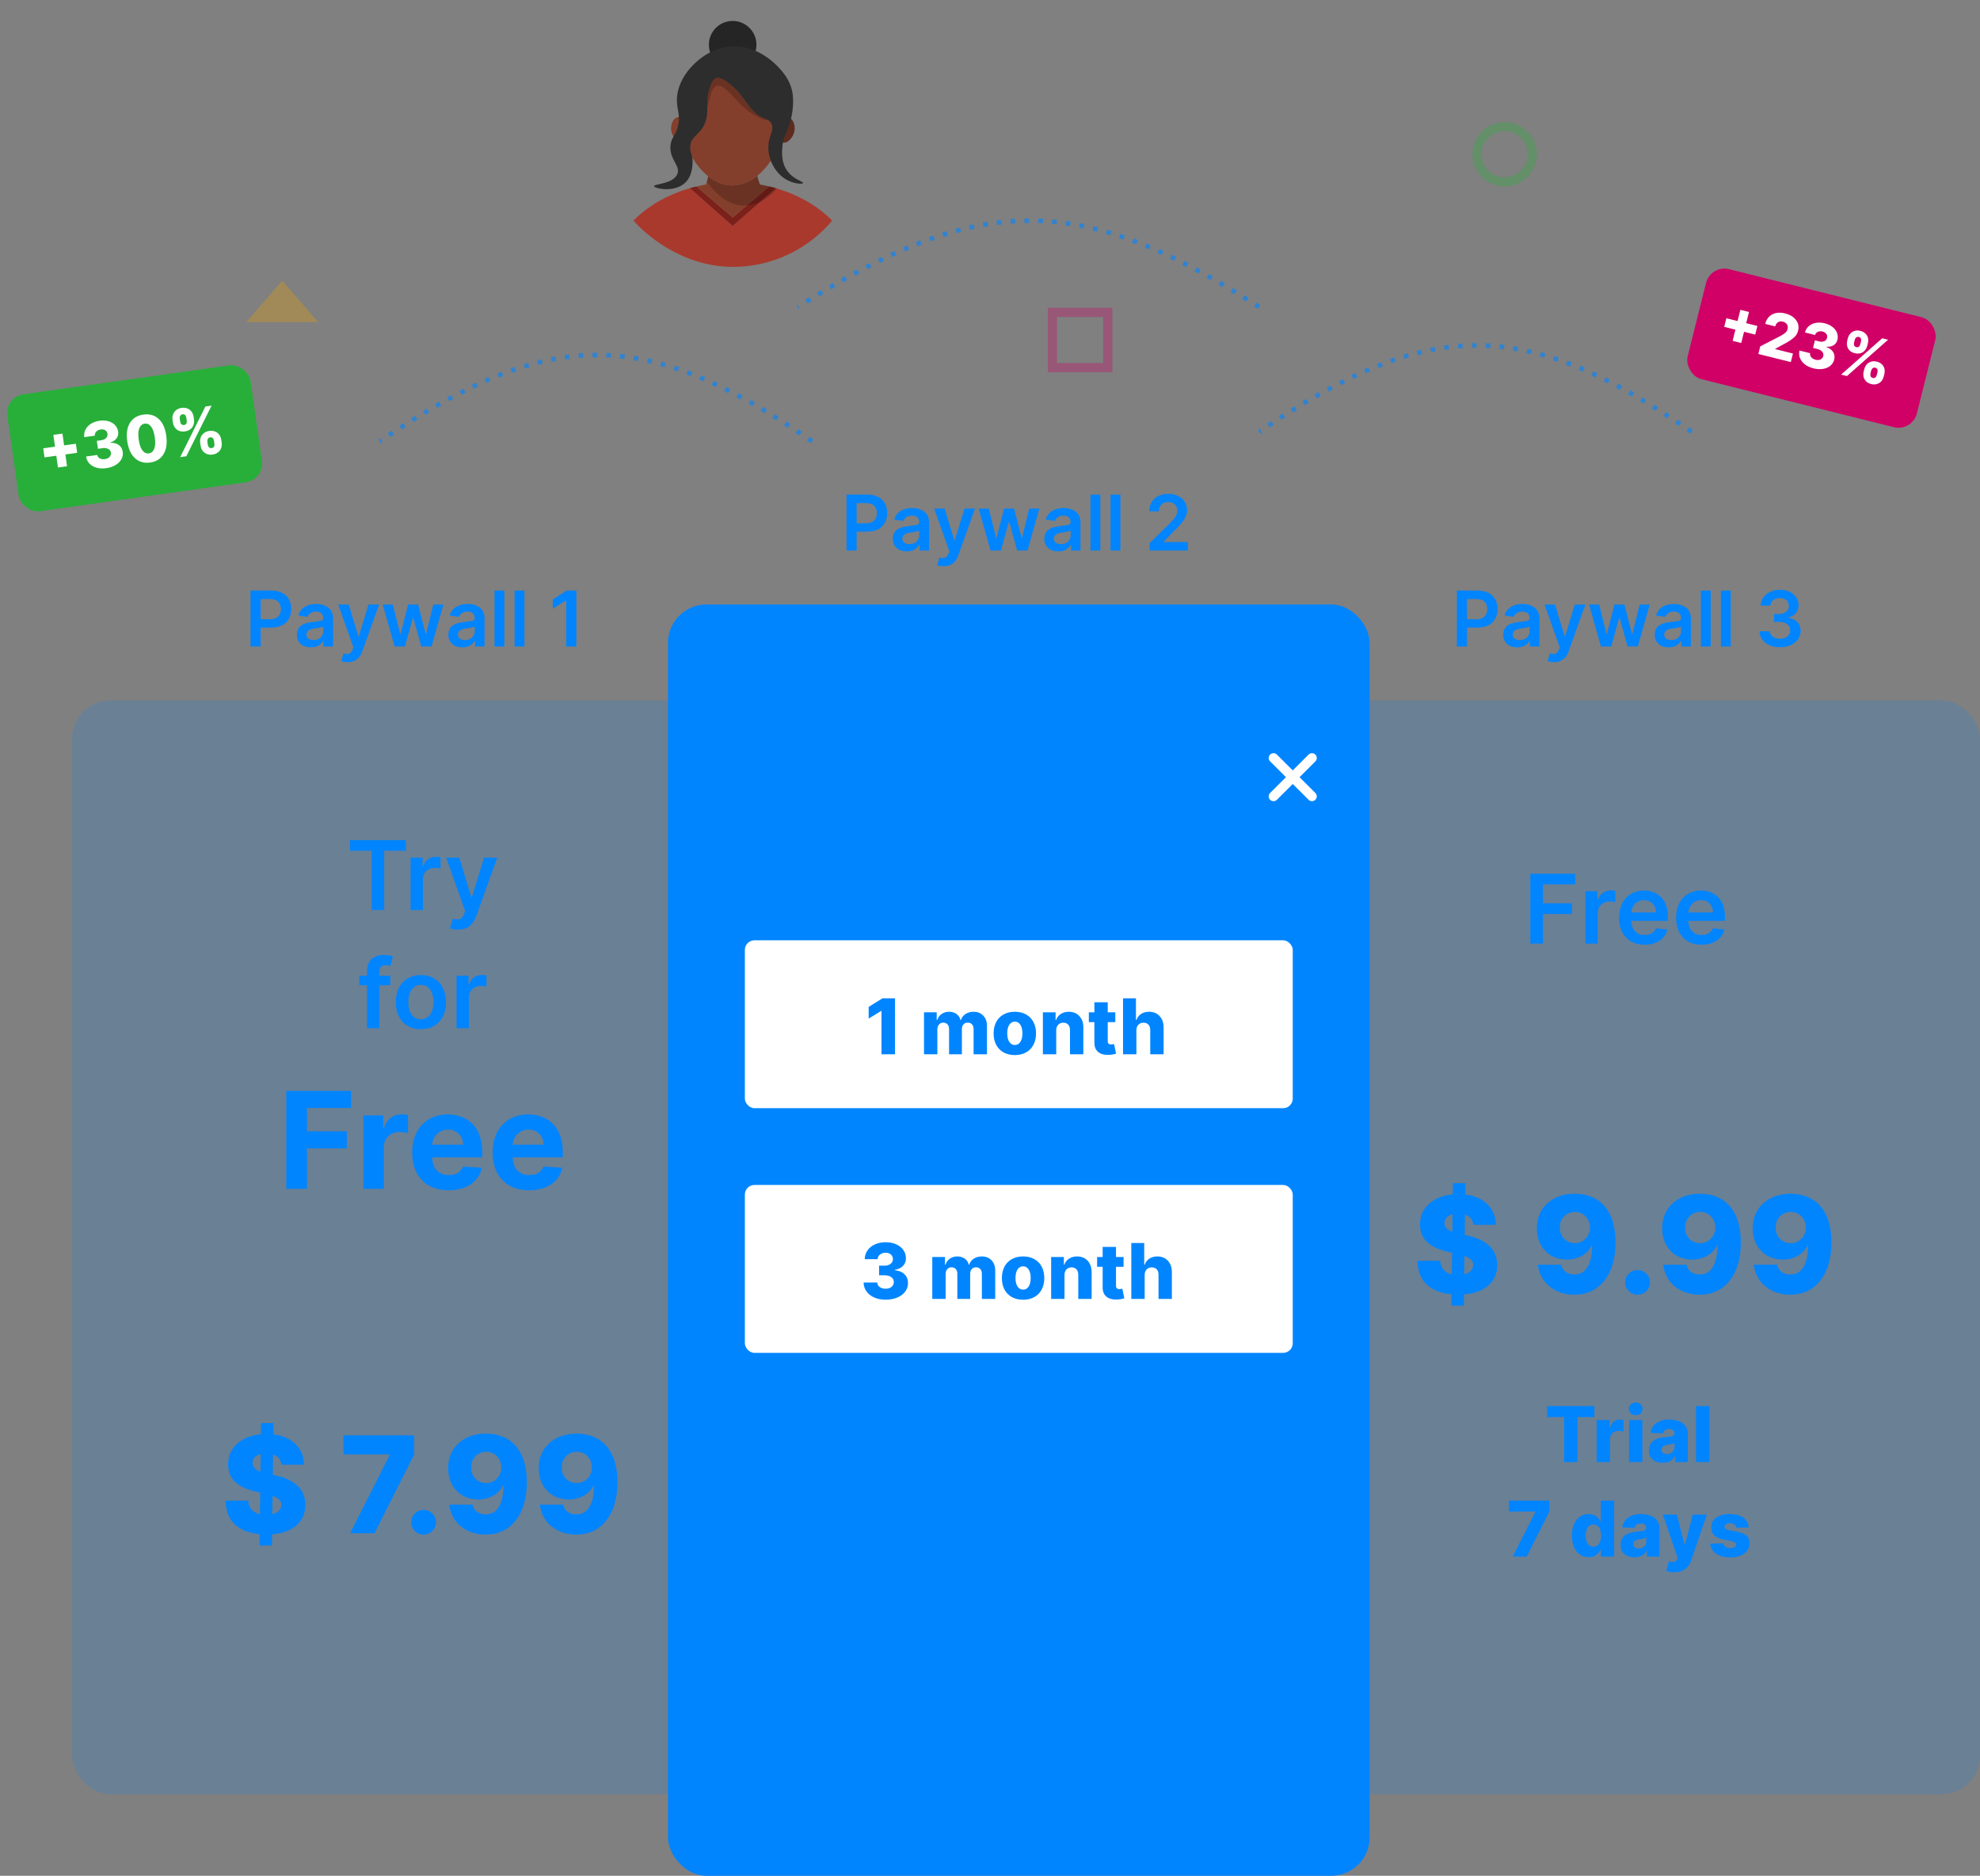 <svg width="419" height="397" viewBox="0 0 419 397" fill="none" xmlns="http://www.w3.org/2000/svg">
<rect x="0" y="0" width="419" height="397" fill="#808080" stroke="none"/>
<rect x="270.513" y="148.24" width="148.487" height="231.499" rx="8.14" fill="#0085FF" fill-opacity="0.17"/>
<path d="M323.842 199.716V184.915H333.324V187.163H326.523V191.181H332.673V193.429H326.523V199.716H323.842ZM335.492 199.716V188.616H338.028V190.466H338.144C338.341 189.83 338.686 189.336 339.177 188.984C339.669 188.632 340.237 188.457 340.883 188.457C341.244 188.457 341.557 188.481 341.822 188.529V190.935C341.509 190.834 341.104 190.784 340.608 190.784C339.886 190.784 339.288 191.01 338.816 191.463C338.344 191.911 338.108 192.487 338.108 193.19V199.716H335.492ZM348.018 199.933C346.351 199.933 345.035 199.42 344.072 198.394C343.108 197.367 342.626 195.98 342.626 194.231C342.626 193.099 342.841 192.097 343.27 191.225C343.703 190.352 344.317 189.676 345.112 189.194C345.912 188.712 346.835 188.471 347.88 188.471C348.579 188.471 349.227 188.584 349.824 188.811C350.427 189.032 350.964 189.365 351.436 189.808C351.908 190.251 352.279 190.839 352.549 191.571C352.819 192.299 352.954 193.135 352.954 194.079V194.881H345.221C345.23 195.821 345.491 196.558 346.001 197.093C346.517 197.628 347.201 197.895 348.054 197.895C348.627 197.895 349.118 197.772 349.528 197.526C349.937 197.281 350.229 196.926 350.402 196.464L352.845 196.739C352.609 197.717 352.065 198.495 351.212 199.073C350.359 199.646 349.294 199.933 348.018 199.933ZM345.228 193.118H350.446C350.436 192.357 350.198 191.733 349.73 191.246C349.268 190.755 348.663 190.509 347.916 190.509C347.155 190.509 346.526 190.762 346.03 191.268C345.539 191.769 345.271 192.386 345.228 193.118ZM360.081 199.933C358.414 199.933 357.099 199.42 356.135 198.394C355.172 197.367 354.69 195.98 354.69 194.231C354.69 193.099 354.904 192.097 355.333 191.225C355.767 190.352 356.381 189.676 357.176 189.194C357.976 188.712 358.898 188.471 359.944 188.471C360.642 188.471 361.29 188.584 361.888 188.811C362.49 189.032 363.027 189.365 363.499 189.808C363.971 190.251 364.342 190.839 364.612 191.571C364.882 192.299 365.017 193.135 365.017 194.079V194.881H357.284C357.294 195.821 357.554 196.558 358.065 197.093C358.58 197.628 359.264 197.895 360.117 197.895C360.69 197.895 361.182 197.772 361.591 197.526C362.001 197.281 362.292 196.926 362.466 196.464L364.909 196.739C364.672 197.717 364.128 198.495 363.275 199.073C362.422 199.646 361.358 199.933 360.081 199.933ZM357.291 193.118H362.509C362.5 192.357 362.261 191.733 361.794 191.246C361.331 190.755 360.727 190.509 359.98 190.509C359.219 190.509 358.59 190.762 358.094 191.268C357.602 191.769 357.335 192.386 357.291 193.118Z" fill="#0085FF"/>
<path d="M327.395 299.918V297.594H337.403V299.918H333.812V309.435H330.991V299.918H327.395ZM337.878 309.435V300.554H340.624V302.173H340.717C340.875 301.599 341.135 301.165 341.497 300.872C341.86 300.579 342.289 300.433 342.787 300.433C343.057 300.433 343.321 300.468 343.579 300.537V302.994C343.286 302.894 342.916 302.844 342.469 302.844C341.956 302.844 341.534 303.008 341.203 303.335C340.871 303.663 340.705 304.089 340.705 304.613V309.435H337.878ZM344.731 309.435V300.554H347.558V309.435H344.731ZM347.171 299.126C346.889 299.388 346.548 299.519 346.147 299.519C345.746 299.519 345.403 299.388 345.118 299.126C344.837 298.86 344.696 298.54 344.696 298.167C344.696 297.793 344.837 297.475 345.118 297.213C345.403 296.951 345.746 296.82 346.147 296.82C346.548 296.82 346.889 296.951 347.171 297.213C347.456 297.475 347.598 297.793 347.598 298.167C347.598 298.54 347.456 298.86 347.171 299.126ZM351.861 309.585C350.978 309.585 350.271 309.363 349.739 308.92C349.207 308.473 348.941 307.824 348.941 306.972C348.941 305.303 350.042 304.376 352.242 304.191C353.056 304.118 353.609 304.033 353.902 303.937C354.198 303.836 354.347 303.657 354.347 303.399V303.37C354.347 303.077 354.245 302.85 354.04 302.688C353.84 302.522 353.564 302.439 353.214 302.439C352.844 302.439 352.543 302.52 352.312 302.682C352.084 302.84 351.94 303.064 351.878 303.353L349.271 303.26C349.328 302.852 349.456 302.478 349.652 302.138C349.853 301.795 350.115 301.497 350.438 301.242C350.766 300.988 351.169 300.791 351.647 300.653C352.125 300.51 352.655 300.439 353.237 300.439C353.996 300.439 354.669 300.554 355.254 300.786C355.844 301.013 356.311 301.352 356.654 301.803C356.997 302.254 357.168 302.786 357.168 303.399V309.435H354.509V308.197H354.439C353.946 309.123 353.086 309.585 351.861 309.585ZM352.734 307.735C353.192 307.735 353.578 307.6 353.89 307.33C354.206 307.057 354.364 306.706 354.364 306.278V305.434C354.114 305.565 353.616 305.684 352.873 305.792C352.036 305.92 351.618 306.266 351.618 306.833C351.618 307.122 351.72 307.346 351.924 307.504C352.129 307.658 352.398 307.735 352.734 307.735ZM361.724 297.594V309.435H358.897V297.594H361.724ZM320.13 329.435L324.905 319.976V319.901H319.32V317.594H327.865V319.918L323.073 329.435H320.13ZM336.201 329.562C335.704 329.562 335.241 329.466 334.813 329.273C334.389 329.076 334.015 328.793 333.692 328.423C333.368 328.049 333.114 327.569 332.929 326.983C332.744 326.398 332.651 325.736 332.651 325C332.651 324.391 332.715 323.834 332.842 323.329C332.969 322.821 333.142 322.391 333.362 322.04C333.582 321.686 333.842 321.387 334.143 321.144C334.443 320.901 334.765 320.724 335.108 320.612C335.451 320.497 335.812 320.439 336.189 320.439C336.525 320.439 336.835 320.485 337.12 320.577C337.405 320.67 337.648 320.797 337.849 320.959C338.049 321.117 338.219 321.289 338.357 321.474C338.496 321.659 338.61 321.859 338.698 322.075H338.756V317.594H341.583V329.435H338.785V327.995H338.698C338.498 328.45 338.188 328.826 337.768 329.123C337.351 329.415 336.829 329.562 336.201 329.562ZM337.184 327.359C337.692 327.359 338.091 327.147 338.38 326.723C338.673 326.295 338.82 325.719 338.82 324.995C338.82 324.266 338.675 323.694 338.386 323.277C338.101 322.857 337.7 322.647 337.184 322.647C336.663 322.647 336.261 322.857 335.975 323.277C335.694 323.698 335.553 324.27 335.553 324.995C335.553 325.723 335.696 326.299 335.981 326.723C336.266 327.147 336.667 327.359 337.184 327.359ZM345.875 329.585C344.992 329.585 344.285 329.363 343.753 328.92C343.221 328.473 342.955 327.824 342.955 326.972C342.955 325.303 344.055 324.376 346.256 324.191C347.07 324.118 347.623 324.033 347.916 323.937C348.212 323.836 348.361 323.657 348.361 323.399V323.37C348.361 323.077 348.259 322.85 348.054 322.688C347.854 322.522 347.578 322.439 347.228 322.439C346.858 322.439 346.557 322.52 346.326 322.682C346.098 322.84 345.954 323.064 345.892 323.353L343.285 323.26C343.342 322.852 343.47 322.478 343.666 322.138C343.867 321.795 344.129 321.497 344.452 321.242C344.78 320.988 345.183 320.791 345.661 320.653C346.139 320.51 346.669 320.439 347.251 320.439C348.01 320.439 348.683 320.554 349.268 320.786C349.858 321.013 350.325 321.352 350.668 321.803C351.011 322.254 351.182 322.786 351.182 323.399V329.435H348.523V328.197H348.453C347.96 329.123 347.1 329.585 345.875 329.585ZM346.748 327.735C347.206 327.735 347.592 327.6 347.904 327.33C348.22 327.057 348.378 326.706 348.378 326.278V325.434C348.128 325.565 347.63 325.684 346.886 325.792C346.05 325.92 345.632 326.266 345.632 326.833C345.632 327.122 345.734 327.346 345.938 327.504C346.143 327.658 346.412 327.735 346.748 327.735ZM354.321 332.753C353.647 332.753 353.069 332.659 352.587 332.47L353.211 330.418C353.62 330.568 353.971 330.616 354.264 330.562C354.56 330.508 354.782 330.329 354.929 330.024L355.038 329.758L351.882 320.554H354.842L356.478 326.891H356.57L358.23 320.554L361.207 320.56L357.86 330.285C357.297 331.93 356.118 332.753 354.321 332.753ZM370.044 323.266L367.448 323.335C367.406 323.05 367.263 322.819 367.021 322.641C366.778 322.464 366.471 322.376 366.101 322.376C365.766 322.376 365.485 322.443 365.257 322.578C365.034 322.709 364.924 322.884 364.928 323.104C364.924 323.285 364.997 323.439 365.147 323.567C365.301 323.69 365.558 323.788 365.916 323.861L367.628 324.185C368.514 324.355 369.173 324.636 369.605 325.029C370.04 325.422 370.26 325.943 370.264 326.59C370.26 327.188 370.081 327.718 369.726 328.18C369.372 328.639 368.884 328.991 368.264 329.238C367.643 329.481 366.938 329.602 366.148 329.602C364.895 329.602 363.899 329.346 363.158 328.833C362.422 328.317 362.002 327.612 361.898 326.717L364.691 326.648C364.752 326.968 364.91 327.215 365.165 327.388C365.423 327.558 365.754 327.642 366.159 327.642C366.521 327.642 366.816 327.575 367.044 327.44C367.271 327.305 367.387 327.126 367.391 326.902C367.387 326.706 367.298 326.548 367.125 326.428C366.951 326.305 366.679 326.207 366.309 326.133L364.76 325.839C363.877 325.673 363.214 325.374 362.771 324.943C362.332 324.511 362.116 323.952 362.124 323.266C362.12 322.383 362.47 321.691 363.176 321.19C363.881 320.689 364.839 320.439 366.049 320.439C367.244 320.439 368.188 320.689 368.882 321.19C369.58 321.688 369.967 322.379 370.044 323.266Z" fill="#0085FF"/>
<path d="M307.145 276.319L307.175 273.931C304.923 273.722 303.162 273.024 301.894 271.837C300.633 270.643 299.989 268.974 299.962 266.829H304.757C304.805 267.598 305.041 268.228 305.466 268.721C305.891 269.206 306.477 269.537 307.226 269.712L307.287 265.129L306.275 264.896C304.413 264.471 302.983 263.79 301.985 262.852C300.987 261.915 300.491 260.684 300.498 259.16C300.484 257.413 301.115 255.962 302.39 254.809C303.671 253.656 305.354 252.978 307.439 252.775L307.469 250.418H310.099L310.069 252.806C312.052 253.048 313.624 253.743 314.784 254.89C315.944 256.037 316.534 257.48 316.555 259.22H311.759C311.664 258.128 311.084 257.406 310.019 257.055L309.958 261.365L310.494 261.487C314.703 262.411 316.818 264.488 316.838 267.719C316.831 269.527 316.211 270.974 314.976 272.059C313.749 273.145 312.025 273.776 309.806 273.951L309.776 276.319H307.145ZM309.857 269.702C310.457 269.554 310.919 269.307 311.243 268.963C311.573 268.613 311.745 268.195 311.759 267.709C311.752 267.277 311.6 266.913 311.303 266.616C311.007 266.313 310.541 266.046 309.907 265.817L309.857 269.702ZM307.337 260.697L307.388 256.994C306.835 257.129 306.413 257.355 306.123 257.672C305.833 257.989 305.685 258.37 305.678 258.816C305.651 259.638 306.204 260.266 307.337 260.697ZM333.249 252.654C333.91 252.654 334.544 252.711 335.151 252.826C335.764 252.941 336.361 253.126 336.941 253.382C337.522 253.632 338.054 253.946 338.54 254.323C339.032 254.701 339.484 255.17 339.896 255.73C340.314 256.283 340.665 256.907 340.948 257.601C341.238 258.289 341.464 259.089 341.626 259.999C341.788 260.903 341.869 261.885 341.869 262.944C341.862 266.377 341.069 269.082 339.491 271.058C337.92 273.027 335.805 274.012 333.147 274.012C332.075 274.012 331.077 273.85 330.153 273.527C329.235 273.196 328.449 272.747 327.795 272.181C327.141 271.614 326.608 270.943 326.197 270.167C325.792 269.392 325.542 268.559 325.448 267.668H330.375C330.524 268.343 330.844 268.859 331.336 269.216C331.829 269.567 332.432 269.743 333.147 269.743C334.388 269.743 335.326 269.203 335.96 268.124C336.601 267.045 336.925 265.54 336.931 263.611H336.81C336.385 264.529 335.694 265.254 334.736 265.787C333.785 266.319 332.722 266.586 331.549 266.586C330.328 266.586 329.235 266.303 328.271 265.736C327.306 265.169 326.554 264.384 326.014 263.379C325.482 262.374 325.219 261.237 325.225 259.969C325.219 258.539 325.549 257.271 326.217 256.165C326.891 255.052 327.839 254.188 329.06 253.575C330.281 252.961 331.677 252.654 333.249 252.654ZM333.279 256.499C332.355 256.499 331.586 256.816 330.972 257.45C330.365 258.077 330.068 258.863 330.082 259.807C330.068 260.751 330.362 261.537 330.962 262.164C331.569 262.792 332.335 263.105 333.259 263.105C334.163 263.105 334.921 262.788 335.535 262.154C336.149 261.514 336.463 260.728 336.476 259.797C336.463 258.866 336.152 258.084 335.545 257.45C334.945 256.816 334.19 256.499 333.279 256.499ZM346.551 274.022C345.822 274.022 345.198 273.766 344.679 273.253C344.166 272.741 343.913 272.12 343.92 271.392C343.913 270.677 344.166 270.066 344.679 269.56C345.198 269.048 345.822 268.791 346.551 268.791C347.252 268.791 347.863 269.048 348.382 269.56C348.908 270.066 349.175 270.677 349.181 271.392C349.175 272.113 348.908 272.734 348.382 273.253C347.863 273.766 347.252 274.022 346.551 274.022ZM359.764 252.654C360.425 252.654 361.059 252.711 361.666 252.826C362.28 252.941 362.877 253.126 363.457 253.382C364.037 253.632 364.57 253.946 365.056 254.323C365.548 254.701 366 255.17 366.412 255.73C366.83 256.283 367.18 256.907 367.464 257.601C367.754 258.289 367.98 259.089 368.142 259.999C368.304 260.903 368.384 261.885 368.384 262.944C368.378 266.377 367.585 269.082 366.007 271.058C364.435 273.027 362.321 274.012 359.663 274.012C358.591 274.012 357.592 273.85 356.668 273.527C355.751 273.196 354.965 272.747 354.311 272.181C353.657 271.614 353.124 270.943 352.712 270.167C352.308 269.392 352.058 268.559 351.964 267.668H356.891C357.039 268.343 357.36 268.859 357.852 269.216C358.344 269.567 358.948 269.743 359.663 269.743C360.904 269.743 361.842 269.203 362.476 268.124C363.117 267.045 363.44 265.54 363.447 263.611H363.326C362.901 264.529 362.209 265.254 361.252 265.787C360.301 266.319 359.238 266.586 358.065 266.586C356.844 266.586 355.751 266.303 354.786 265.736C353.822 265.169 353.07 264.384 352.53 263.379C351.997 262.374 351.734 261.237 351.741 259.969C351.734 258.539 352.065 257.271 352.733 256.165C353.407 255.052 354.355 254.188 355.576 253.575C356.796 252.961 358.193 252.654 359.764 252.654ZM359.795 256.499C358.871 256.499 358.102 256.816 357.488 257.45C356.881 258.077 356.584 258.863 356.597 259.807C356.584 260.751 356.877 261.537 357.478 262.164C358.085 262.792 358.85 263.105 359.774 263.105C360.678 263.105 361.437 262.788 362.051 262.154C362.665 261.514 362.978 260.728 362.992 259.797C362.978 258.866 362.668 258.084 362.061 257.45C361.461 256.816 360.705 256.499 359.795 256.499ZM378.935 252.654C379.596 252.654 380.23 252.711 380.837 252.826C381.451 252.941 382.047 253.126 382.628 253.382C383.208 253.632 383.74 253.946 384.226 254.323C384.718 254.701 385.17 255.17 385.582 255.73C386 256.283 386.351 256.907 386.634 257.601C386.924 258.289 387.15 259.089 387.312 259.999C387.474 260.903 387.555 261.885 387.555 262.944C387.548 266.377 386.756 269.082 385.177 271.058C383.606 273.027 381.491 274.012 378.833 274.012C377.761 274.012 376.763 273.85 375.839 273.527C374.921 273.196 374.135 272.747 373.481 272.181C372.827 271.614 372.294 270.943 371.883 270.167C371.478 269.392 371.228 268.559 371.134 267.668H376.061C376.21 268.343 376.53 268.859 377.022 269.216C377.515 269.567 378.118 269.743 378.833 269.743C380.075 269.743 381.012 269.203 381.646 268.124C382.287 267.045 382.611 265.54 382.617 263.611H382.496C382.071 264.529 381.38 265.254 380.422 265.787C379.471 266.319 378.408 266.586 377.235 266.586C376.014 266.586 374.921 266.303 373.957 265.736C372.992 265.169 372.24 264.384 371.701 263.379C371.168 262.374 370.905 261.237 370.911 259.969C370.905 258.539 371.235 257.271 371.903 256.165C372.577 255.052 373.525 254.188 374.746 253.575C375.967 252.961 377.363 252.654 378.935 252.654ZM378.965 256.499C378.041 256.499 377.272 256.816 376.658 257.45C376.051 258.077 375.754 258.863 375.768 259.807C375.754 260.751 376.048 261.537 376.648 262.164C377.255 262.792 378.021 263.105 378.945 263.105C379.849 263.105 380.607 262.788 381.221 262.154C381.835 261.514 382.149 260.728 382.162 259.797C382.149 258.866 381.838 258.084 381.231 257.45C380.631 256.816 379.876 256.499 378.965 256.499Z" fill="#0085FF"/>
<rect x="15.238" y="148.24" width="148.487" height="231.499" rx="8.14" fill="#0085FF" fill-opacity="0.17"/>
<path d="M74.074 180.056V177.808H85.883V180.056H81.308V192.609H78.648V180.056H74.074ZM86.891 192.609V181.508H89.427V183.358H89.543C89.741 182.722 90.085 182.229 90.576 181.877C91.068 181.525 91.636 181.349 92.282 181.349C92.643 181.349 92.957 181.373 93.222 181.422V183.828C92.908 183.727 92.504 183.676 92.007 183.676C91.285 183.676 90.687 183.903 90.215 184.356C89.743 184.804 89.507 185.379 89.507 186.083V192.609H86.891ZM96.924 196.75C96.225 196.75 95.656 196.656 95.218 196.468L95.825 194.437C96.21 194.543 96.55 194.596 96.844 194.596C97.138 194.596 97.398 194.502 97.624 194.314C97.856 194.131 98.053 193.84 98.217 193.44L98.441 192.84L94.416 181.508H97.191L99.749 189.891H99.865L102.43 181.508L105.227 181.523L100.768 193.953C100.094 195.817 98.812 196.75 96.924 196.75ZM82.596 206.508V208.532H80.291V217.609H77.675V208.532H76.034V206.508H77.675V205.46C77.675 204.386 78 203.56 78.65 202.982C79.301 202.403 80.132 202.114 81.144 202.114C81.876 202.114 82.538 202.215 83.131 202.418L82.603 204.441C82.252 204.335 81.927 204.282 81.628 204.282C81.156 204.282 80.814 204.396 80.602 204.622C80.394 204.848 80.291 205.186 80.291 205.634V206.508H82.596ZM91.881 217.117C91.076 217.589 90.139 217.826 89.07 217.826C88 217.826 87.061 217.589 86.251 217.117C85.447 216.64 84.828 215.971 84.394 215.108C83.965 214.241 83.751 213.239 83.751 212.102C83.751 210.965 83.965 209.963 84.394 209.095C84.828 208.228 85.447 207.556 86.251 207.079C87.061 206.602 88 206.364 89.07 206.364C90.139 206.364 91.076 206.602 91.881 207.079C92.69 207.556 93.309 208.228 93.738 209.095C94.172 209.963 94.389 210.965 94.389 212.102C94.389 213.239 94.172 214.241 93.738 215.108C93.309 215.971 92.69 216.64 91.881 217.117ZM89.084 215.73C89.657 215.73 90.147 215.566 90.551 215.238C90.956 214.911 91.255 214.479 91.447 213.945C91.64 213.405 91.736 212.788 91.736 212.095C91.736 211.401 91.64 210.784 91.447 210.245C91.259 209.705 90.961 209.269 90.551 208.936C90.147 208.604 89.657 208.438 89.084 208.438C88.646 208.438 88.253 208.534 87.906 208.727C87.564 208.915 87.285 209.175 87.068 209.507C86.851 209.84 86.685 210.225 86.569 210.664C86.458 211.102 86.403 211.579 86.403 212.095C86.403 212.788 86.499 213.405 86.692 213.945C86.885 214.479 87.186 214.911 87.595 215.238C88.005 215.566 88.501 215.73 89.084 215.73ZM96.609 217.609V206.508H99.146V208.358H99.261C99.459 207.722 99.803 207.229 100.295 206.877C100.786 206.525 101.355 206.349 102 206.349C102.362 206.349 102.675 206.373 102.94 206.422V208.828C102.627 208.727 102.222 208.676 101.726 208.676C101.003 208.676 100.406 208.903 99.933 209.356C99.461 209.804 99.225 210.379 99.225 211.083V217.609H96.609ZM60.579 251.609L60.579 230.888H74.299V234.5H64.96V239.437H73.388V243.049H64.96V251.609H60.579ZM76.914 251.609V236.068H81.093V238.78H81.255C81.531 237.835 82 237.11 82.661 236.604C83.322 236.098 84.098 235.845 84.988 235.845C85.467 235.845 85.919 235.896 86.344 235.997V239.822C85.865 239.667 85.258 239.589 84.523 239.589C83.565 239.589 82.776 239.889 82.155 240.489C81.535 241.09 81.224 241.865 81.224 242.817V251.609H76.914ZM94.931 251.912C92.543 251.912 90.662 251.197 89.286 249.767C87.91 248.331 87.222 246.378 87.222 243.909C87.222 242.324 87.528 240.925 88.142 239.71C88.763 238.49 89.643 237.545 90.783 236.877C91.93 236.203 93.255 235.866 94.759 235.866C95.798 235.866 96.756 236.034 97.633 236.372C98.516 236.702 99.288 237.188 99.95 237.829C100.611 238.463 101.127 239.289 101.498 240.307C101.875 241.319 102.064 242.469 102.064 243.757V244.941H91.481V244.951C91.481 246.105 91.798 247.019 92.432 247.693C93.066 248.361 93.923 248.695 95.002 248.695C95.731 248.695 96.354 248.543 96.874 248.24C97.4 247.929 97.771 247.481 97.987 246.894L101.973 247.157C101.663 248.614 100.887 249.771 99.646 250.627C98.405 251.484 96.833 251.912 94.931 251.912ZM91.481 242.27H98.007C98 241.339 97.7 240.577 97.106 239.984C96.52 239.383 95.761 239.083 94.83 239.083C93.892 239.083 93.11 239.39 92.483 240.004C91.862 240.611 91.528 241.366 91.481 242.27ZM111.959 251.912C109.571 251.912 107.69 251.197 106.314 249.767C104.938 248.331 104.25 246.378 104.25 243.909C104.25 242.324 104.556 240.925 105.17 239.71C105.791 238.49 106.671 237.545 107.811 236.877C108.958 236.203 110.283 235.866 111.787 235.866C112.826 235.866 113.784 236.034 114.661 236.372C115.544 236.702 116.316 237.188 116.977 237.829C117.638 238.463 118.154 239.289 118.525 240.307C118.903 241.319 119.092 242.469 119.092 243.757V244.941H108.509V244.951C108.509 246.105 108.826 247.019 109.46 247.693C110.094 248.361 110.951 248.695 112.03 248.695C112.758 248.695 113.382 248.543 113.902 248.24C114.428 247.929 114.799 247.481 115.015 246.894L119.001 247.157C118.691 248.614 117.915 249.771 116.674 250.627C115.433 251.484 113.861 251.912 111.959 251.912ZM108.509 242.27H115.035C115.028 241.339 114.728 240.577 114.134 239.984C113.548 239.383 112.789 239.083 111.858 239.083C110.92 239.083 110.138 239.39 109.511 240.004C108.89 240.611 108.556 241.366 108.509 242.27Z" fill="#0085FF"/>
<path d="M54.921 327.086L54.952 324.699C52.699 324.489 50.938 323.791 49.67 322.604C48.409 321.41 47.765 319.741 47.738 317.596H52.533C52.581 318.365 52.817 318.996 53.242 319.488C53.667 319.974 54.253 320.304 55.002 320.479L55.063 315.896L54.051 315.664C52.189 315.239 50.759 314.557 49.761 313.62C48.763 312.682 48.267 311.451 48.274 309.927C48.26 308.18 48.891 306.73 50.166 305.576C51.447 304.423 53.13 303.745 55.215 303.543L55.245 301.185H57.876L57.845 303.573C59.828 303.816 61.4 304.511 62.56 305.657C63.72 306.804 64.31 308.247 64.331 309.988H59.535C59.44 308.895 58.86 308.173 57.794 307.822L57.734 312.132L58.27 312.254C62.479 313.178 64.594 315.255 64.614 318.486C64.607 320.294 63.986 321.741 62.752 322.827C61.525 323.913 59.801 324.543 57.582 324.719L57.552 327.086H54.921ZM57.633 320.469C58.233 320.321 58.695 320.075 59.019 319.731C59.349 319.38 59.521 318.962 59.535 318.476C59.528 318.045 59.376 317.68 59.08 317.384C58.783 317.08 58.317 316.814 57.683 316.584L57.633 320.469ZM55.113 311.465L55.164 307.762C54.611 307.897 54.189 308.123 53.899 308.44C53.609 308.757 53.461 309.138 53.454 309.583C53.427 310.406 53.98 311.033 55.113 311.465ZM74.104 324.496L82.461 307.944V307.812H72.688V303.775H87.641V307.843L79.254 324.496H74.104ZM89.652 324.79C88.924 324.79 88.3 324.533 87.781 324.021C87.268 323.508 87.015 322.887 87.022 322.159C87.015 321.444 87.268 320.834 87.781 320.328C88.3 319.815 88.924 319.559 89.652 319.559C90.354 319.559 90.964 319.815 91.484 320.328C92.01 320.834 92.276 321.444 92.283 322.159C92.276 322.881 92.01 323.501 91.484 324.021C90.964 324.533 90.354 324.79 89.652 324.79ZM102.866 303.421C103.527 303.421 104.161 303.479 104.768 303.593C105.382 303.708 105.979 303.893 106.559 304.15C107.139 304.399 107.672 304.713 108.157 305.091C108.65 305.468 109.102 305.937 109.513 306.497C109.931 307.05 110.282 307.674 110.565 308.369C110.855 309.057 111.081 309.856 111.243 310.767C111.405 311.67 111.486 312.652 111.486 313.711C111.479 317.144 110.687 319.849 109.109 321.825C107.537 323.795 105.422 324.779 102.765 324.779C101.692 324.779 100.694 324.618 99.77 324.294C98.853 323.963 98.067 323.515 97.413 322.948C96.758 322.382 96.225 321.71 95.814 320.935C95.409 320.159 95.16 319.326 95.065 318.436H99.993C100.141 319.11 100.461 319.626 100.954 319.984C101.446 320.334 102.05 320.51 102.765 320.51C104.006 320.51 104.943 319.97 105.577 318.891C106.218 317.812 106.542 316.308 106.549 314.379H106.427C106.002 315.296 105.311 316.021 104.353 316.554C103.402 317.087 102.34 317.353 101.166 317.353C99.945 317.353 98.853 317.07 97.888 316.503C96.924 315.937 96.171 315.151 95.632 314.146C95.099 313.141 94.836 312.004 94.843 310.736C94.836 309.306 95.166 308.038 95.834 306.932C96.509 305.819 97.456 304.956 98.677 304.342C99.898 303.728 101.294 303.421 102.866 303.421ZM102.896 307.266C101.972 307.266 101.203 307.583 100.589 308.217C99.982 308.844 99.686 309.63 99.699 310.574C99.686 311.519 99.979 312.304 100.579 312.932C101.186 313.559 101.952 313.873 102.876 313.873C103.78 313.873 104.539 313.556 105.153 312.922C105.766 312.281 106.08 311.495 106.093 310.564C106.08 309.633 105.77 308.851 105.163 308.217C104.562 307.583 103.807 307.266 102.896 307.266ZM122.036 303.421C122.697 303.421 123.331 303.479 123.938 303.593C124.552 303.708 125.149 303.893 125.729 304.15C126.309 304.399 126.842 304.713 127.328 305.091C127.82 305.468 128.272 305.937 128.684 306.497C129.102 307.05 129.452 307.674 129.736 308.369C130.026 309.057 130.252 309.856 130.414 310.767C130.576 311.67 130.656 312.652 130.656 313.711C130.65 317.144 129.857 319.849 128.279 321.825C126.707 323.795 124.593 324.779 121.935 324.779C120.863 324.779 119.864 324.618 118.94 324.294C118.023 323.963 117.237 323.515 116.583 322.948C115.929 322.382 115.396 321.71 114.984 320.935C114.58 320.159 114.33 319.326 114.236 318.436H119.163C119.311 319.11 119.632 319.626 120.124 319.984C120.616 320.334 121.22 320.51 121.935 320.51C123.176 320.51 124.114 319.97 124.748 318.891C125.389 317.812 125.712 316.308 125.719 314.379H125.598C125.173 315.296 124.481 316.021 123.524 316.554C122.573 317.087 121.51 317.353 120.337 317.353C119.116 317.353 118.023 317.07 117.058 316.503C116.094 315.937 115.342 315.151 114.802 314.146C114.269 313.141 114.006 312.004 114.013 310.736C114.006 309.306 114.337 308.038 115.005 306.932C115.679 305.819 116.627 304.956 117.848 304.342C119.068 303.728 120.465 303.421 122.036 303.421ZM122.067 307.266C121.143 307.266 120.374 307.583 119.76 308.217C119.153 308.844 118.856 309.63 118.869 310.574C118.856 311.519 119.149 312.304 119.75 312.932C120.357 313.559 121.122 313.873 122.046 313.873C122.95 313.873 123.709 313.556 124.323 312.922C124.937 312.281 125.25 311.495 125.264 310.564C125.25 309.633 124.94 308.851 124.333 308.217C123.733 307.583 122.977 307.266 122.067 307.266Z" fill="#0085FF"/>
<rect x="141.35" y="127.934" width="148.487" height="269.066" rx="8.14" fill="#0085FF"/>
<rect x="157.623" y="250.79" width="115.942" height="35.537" rx="2.035" fill="white"/>
<path d="M187.408 275.075C186.518 275.075 185.72 274.921 185.015 274.612C184.31 274.304 183.758 273.874 183.361 273.323C182.964 272.768 182.762 272.138 182.754 271.433H185.633C185.649 271.822 185.822 272.14 186.154 272.387C186.489 272.629 186.911 272.751 187.42 272.751C187.929 272.751 188.343 272.62 188.663 272.358C188.987 272.092 189.147 271.749 189.143 271.329C189.151 270.908 188.973 270.567 188.611 270.305C188.249 270.039 187.771 269.906 187.177 269.906H186.027V267.871H187.177C187.705 267.871 188.133 267.742 188.461 267.484C188.792 267.226 188.956 266.892 188.952 266.484C188.956 266.087 188.817 265.765 188.536 265.518C188.254 265.268 187.886 265.142 187.432 265.142C186.95 265.142 186.547 265.268 186.223 265.518C185.903 265.769 185.738 266.094 185.726 266.495H182.991C182.999 265.805 183.194 265.187 183.575 264.639C183.957 264.092 184.483 263.668 185.154 263.367C185.828 263.063 186.587 262.911 187.432 262.911C188.264 262.911 189.006 263.059 189.657 263.356C190.313 263.649 190.818 264.053 191.172 264.57C191.531 265.083 191.71 265.659 191.71 266.299C191.714 266.954 191.5 267.501 191.068 267.941C190.636 268.376 190.072 268.644 189.374 268.744V268.837C190.272 268.941 190.96 269.234 191.438 269.715C191.916 270.197 192.153 270.808 192.149 271.548C192.149 272.227 191.949 272.834 191.548 273.369C191.147 273.905 190.584 274.323 189.86 274.624C189.139 274.925 188.322 275.075 187.408 275.075ZM197.285 274.913L197.285 266.033H199.973V267.663H200.071C200.256 267.12 200.569 266.694 201.008 266.385C201.451 266.073 201.975 265.917 202.58 265.917C203.197 265.917 203.725 266.075 204.165 266.391C204.604 266.707 204.883 267.131 205.003 267.663H205.095C205.261 267.131 205.585 266.707 206.067 266.391C206.548 266.075 207.117 265.917 207.772 265.917C208.62 265.917 209.304 266.189 209.825 266.732C210.345 267.272 210.605 268.006 210.605 268.935V274.913H207.778V269.582C207.778 269.151 207.664 268.815 207.437 268.577C207.213 268.338 206.919 268.218 206.552 268.218C206.163 268.218 205.857 268.343 205.633 268.594C205.413 268.844 205.304 269.184 205.304 269.611V274.913H202.586V269.554C202.586 269.145 202.474 268.821 202.251 268.582C202.031 268.339 201.736 268.218 201.366 268.218C200.992 268.218 200.69 268.349 200.459 268.611C200.227 268.873 200.112 269.222 200.112 269.658V274.913H197.285ZM218.896 274.508C218.217 274.89 217.42 275.081 216.502 275.081C215.585 275.081 214.785 274.89 214.103 274.508C213.425 274.123 212.906 273.587 212.548 272.901C212.193 272.211 212.016 271.411 212.016 270.502C212.016 269.592 212.193 268.792 212.548 268.102C212.906 267.413 213.425 266.877 214.103 266.495C214.785 266.11 215.585 265.917 216.502 265.917C217.42 265.917 218.217 266.11 218.896 266.495C219.578 266.877 220.096 267.413 220.451 268.102C220.809 268.792 220.989 269.592 220.989 270.502C220.989 271.411 220.809 272.211 220.451 272.901C220.096 273.587 219.578 274.123 218.896 274.508ZM216.52 272.947C217.017 272.947 217.406 272.724 217.687 272.277C217.969 271.83 218.11 271.232 218.11 270.484C218.11 269.737 217.969 269.137 217.687 268.686C217.406 268.235 217.017 268.01 216.52 268.01C216.007 268.01 215.608 268.235 215.323 268.686C215.038 269.133 214.895 269.733 214.895 270.484C214.895 271.232 215.038 271.83 215.323 272.277C215.608 272.724 216.007 272.947 216.52 272.947ZM225.264 269.848V274.913H222.437V266.033H225.125V267.663H225.224C225.42 267.12 225.756 266.694 226.23 266.385C226.708 266.073 227.272 265.917 227.924 265.917C228.856 265.917 229.604 266.223 230.167 266.836C230.73 267.445 231.009 268.251 231.005 269.253V274.913H228.178V269.808C228.182 269.315 228.057 268.929 227.802 268.652C227.552 268.374 227.203 268.235 226.756 268.235C226.305 268.235 225.944 268.38 225.675 268.669C225.405 268.954 225.268 269.347 225.264 269.848ZM237.768 266.033V268.114H236.167V272.121C236.167 272.375 236.226 272.558 236.346 272.67C236.465 272.778 236.645 272.832 236.883 272.832C237.053 272.832 237.259 272.803 237.502 272.745L237.93 274.786C237.44 274.932 236.959 275.017 236.485 275.04C235.479 275.086 234.7 274.886 234.149 274.439C233.602 273.992 233.332 273.323 233.339 272.433V268.114H232.166V266.033H233.339V263.905H236.167V266.033H237.768ZM242.228 269.848V274.913H239.401V263.073H242.136V267.663H242.234C242.435 267.112 242.764 266.684 243.223 266.38C243.682 266.071 244.24 265.917 244.9 265.917C245.832 265.917 246.58 266.222 247.143 266.831C247.709 267.439 247.991 268.247 247.987 269.253V274.913H245.16V269.808C245.164 269.315 245.04 268.929 244.79 268.652C244.539 268.374 244.186 268.235 243.732 268.235C243.277 268.235 242.913 268.38 242.639 268.669C242.369 268.954 242.232 269.347 242.228 269.848Z" fill="#0085FF"/>
<rect x="157.623" y="199.008" width="115.942" height="35.537" rx="2.035" fill="white"/>
<path d="M189.397 211.29V223.13H186.541V213.961H186.471L183.823 215.58V213.105L186.743 211.29H189.397ZM195.535 223.13L195.535 214.25H198.224V215.88H198.322C198.507 215.337 198.819 214.911 199.258 214.603C199.702 214.291 200.226 214.134 200.831 214.134C201.448 214.134 201.976 214.292 202.415 214.609C202.855 214.925 203.134 215.349 203.253 215.88H203.346C203.512 215.349 203.835 214.925 204.317 214.609C204.799 214.292 205.368 214.134 206.023 214.134C206.871 214.134 207.555 214.406 208.075 214.95C208.596 215.489 208.856 216.223 208.856 217.152V223.13H206.029V217.8C206.029 217.368 205.915 217.033 205.687 216.794C205.464 216.555 205.169 216.435 204.803 216.435C204.414 216.435 204.107 216.561 203.884 216.811C203.664 217.062 203.554 217.401 203.554 217.829V223.13H200.837V217.771C200.837 217.362 200.725 217.039 200.501 216.8C200.282 216.557 199.987 216.435 199.617 216.435C199.243 216.435 198.94 216.567 198.709 216.829C198.478 217.091 198.362 217.44 198.362 217.875V223.13H195.535ZM217.146 222.726C216.468 223.107 215.67 223.298 214.753 223.298C213.835 223.298 213.036 223.107 212.353 222.726C211.675 222.34 211.157 221.805 210.798 221.118C210.444 220.429 210.266 219.629 210.266 218.719C210.266 217.81 210.444 217.01 210.798 216.32C211.157 215.63 211.675 215.094 212.353 214.713C213.036 214.327 213.835 214.134 214.753 214.134C215.67 214.134 216.468 214.327 217.146 214.713C217.829 215.094 218.347 215.63 218.702 216.32C219.06 217.01 219.239 217.81 219.239 218.719C219.239 219.629 219.06 220.429 218.702 221.118C218.347 221.805 217.829 222.34 217.146 222.726ZM214.77 221.165C215.267 221.165 215.657 220.941 215.938 220.494C216.219 220.047 216.36 219.45 216.36 218.702C216.36 217.954 216.219 217.355 215.938 216.904C215.657 216.453 215.267 216.227 214.77 216.227C214.258 216.227 213.859 216.453 213.573 216.904C213.288 217.351 213.146 217.95 213.146 218.702C213.146 219.45 213.288 220.047 213.573 220.494C213.859 220.941 214.258 221.165 214.77 221.165ZM223.515 218.066V223.13H220.688V214.25H223.376V215.88H223.474C223.671 215.337 224.006 214.911 224.48 214.603C224.958 214.291 225.523 214.134 226.174 214.134C227.107 214.134 227.855 214.441 228.417 215.054C228.98 215.663 229.26 216.468 229.256 217.47V223.13H226.429V218.025C226.432 217.532 226.307 217.147 226.053 216.869C225.802 216.592 225.453 216.453 225.006 216.453C224.555 216.453 224.195 216.597 223.925 216.886C223.655 217.172 223.519 217.565 223.515 218.066ZM236.019 214.25V216.331H234.417V220.338C234.417 220.592 234.477 220.775 234.596 220.887C234.716 220.995 234.895 221.049 235.134 221.049C235.304 221.049 235.51 221.02 235.753 220.962L236.18 223.003C235.691 223.15 235.209 223.234 234.735 223.258C233.729 223.304 232.951 223.103 232.399 222.656C231.852 222.209 231.582 221.541 231.59 220.65V216.331H230.416V214.25H231.59V212.122H234.417V214.25H236.019ZM240.479 218.066V223.13H237.652V211.29H240.386V215.88H240.485C240.685 215.329 241.015 214.901 241.473 214.597C241.932 214.289 242.491 214.134 243.15 214.134C244.083 214.134 244.831 214.439 245.393 215.048C245.96 215.657 246.241 216.464 246.237 217.47V223.13H243.41V218.025C243.414 217.532 243.291 217.147 243.04 216.869C242.79 216.592 242.437 216.453 241.982 216.453C241.527 216.453 241.163 216.597 240.889 216.886C240.62 217.172 240.483 217.565 240.479 218.066Z" fill="#0085FF"/>
<path d="M277.633 160.425L269.496 168.547" stroke="white" stroke-width="2.035" stroke-linecap="round" stroke-linejoin="round"/>
<path d="M269.496 160.425L277.633 168.547" stroke="white" stroke-width="2.035" stroke-linecap="round" stroke-linejoin="round"/>
<path d="M53.019 136.826V124.986H57.459C58.126 124.986 58.726 125.084 59.258 125.28C59.789 125.477 60.227 125.751 60.57 126.101C60.917 126.448 61.181 126.861 61.362 127.339C61.543 127.817 61.634 128.339 61.634 128.905C61.634 129.476 61.541 130 61.356 130.478C61.175 130.956 60.909 131.37 60.558 131.721C60.212 132.068 59.77 132.34 59.234 132.536C58.703 132.729 58.101 132.825 57.431 132.825H55.164V136.826H53.019ZM55.164 131.062H57.142C57.908 131.062 58.485 130.867 58.87 130.478C59.256 130.089 59.448 129.565 59.448 128.905C59.448 128.246 59.256 127.728 58.87 127.35C58.485 126.969 57.905 126.778 57.13 126.778H55.164V131.062ZM65.801 137.005C65.226 137.005 64.718 136.907 64.274 136.71C63.835 136.51 63.484 136.206 63.222 135.797C62.96 135.388 62.829 134.901 62.829 134.334C62.829 133.949 62.893 133.606 63.02 133.305C63.147 133.005 63.311 132.76 63.511 132.571C63.715 132.382 63.97 132.222 64.274 132.091C64.579 131.956 64.882 131.858 65.182 131.796C65.483 131.731 65.822 131.677 66.2 131.634C67.055 131.542 67.581 131.472 67.778 131.426C68.106 131.349 68.302 131.22 68.368 131.039C68.387 130.981 68.397 130.914 68.397 130.836V130.802C68.397 130.362 68.267 130.025 68.009 129.79C67.751 129.551 67.379 129.432 66.893 129.432C66.412 129.432 66.015 129.538 65.702 129.75C65.394 129.962 65.184 130.231 65.072 130.559L63.118 130.281C63.346 129.487 63.791 128.88 64.454 128.46C65.12 128.04 65.93 127.83 66.882 127.83C67.24 127.83 67.583 127.861 67.911 127.923C68.239 127.98 68.562 128.085 68.882 128.235C69.202 128.381 69.478 128.568 69.709 128.796C69.944 129.019 70.133 129.31 70.276 129.669C70.418 130.027 70.49 130.432 70.49 130.883V136.826H68.478V135.606H68.408C68.2 136.015 67.876 136.35 67.437 136.612C66.998 136.874 66.452 137.005 65.801 137.005ZM66.344 135.467C66.957 135.467 67.452 135.29 67.83 134.936C68.212 134.581 68.402 134.149 68.402 133.641V132.594C68.233 132.733 67.593 132.877 66.483 133.028C65.392 133.182 64.847 133.606 64.847 134.3C64.847 134.673 64.984 134.963 65.257 135.167C65.531 135.367 65.893 135.467 66.344 135.467ZM73.577 140.139C73.018 140.139 72.563 140.064 72.212 139.913L72.698 138.289C73.006 138.374 73.278 138.416 73.513 138.416C73.748 138.416 73.957 138.341 74.138 138.191C74.323 138.044 74.481 137.811 74.612 137.491L74.791 137.011L71.571 127.946H73.791L75.837 134.652H75.93L77.982 127.946L80.22 127.957L76.653 137.901C76.113 139.393 75.088 140.139 73.577 140.139ZM83.505 136.826L80.996 127.946H83.129L84.69 134.19H84.771L86.367 127.946H88.477L90.073 134.155H90.16L91.698 127.946H93.837L91.322 136.826H89.142L87.477 130.825H87.356L85.691 136.826H83.505ZM97.853 137.005C97.279 137.005 96.77 136.907 96.327 136.71C95.888 136.51 95.537 136.206 95.275 135.797C95.013 135.388 94.882 134.901 94.882 134.334C94.882 133.949 94.945 133.606 95.072 133.305C95.2 133.005 95.363 132.76 95.564 132.571C95.768 132.382 96.022 132.222 96.327 132.091C96.632 131.956 96.934 131.858 97.235 131.796C97.535 131.731 97.874 131.677 98.252 131.634C99.108 131.542 99.634 131.472 99.831 131.426C100.158 131.349 100.355 131.22 100.42 131.039C100.44 130.981 100.449 130.914 100.449 130.836V130.802C100.449 130.362 100.32 130.025 100.062 129.79C99.804 129.551 99.432 129.432 98.946 129.432C98.464 129.432 98.067 129.538 97.755 129.75C97.447 129.962 97.237 130.231 97.125 130.559L95.171 130.281C95.398 129.487 95.843 128.88 96.506 128.46C97.173 128.04 97.982 127.83 98.934 127.83C99.293 127.83 99.636 127.861 99.963 127.923C100.291 127.98 100.615 128.085 100.935 128.235C101.255 128.381 101.53 128.568 101.762 128.796C101.997 129.019 102.186 129.31 102.328 129.669C102.471 130.027 102.542 130.432 102.542 130.883V136.826H100.53V135.606H100.461C100.253 136.015 99.929 136.35 99.49 136.612C99.05 136.874 98.505 137.005 97.853 137.005ZM98.397 135.467C99.01 135.467 99.505 135.29 99.883 134.936C100.264 134.581 100.455 134.149 100.455 133.641V132.594C100.285 132.733 99.646 132.877 98.535 133.028C97.445 133.182 96.899 133.606 96.899 134.3C96.899 134.673 97.036 134.963 97.31 135.167C97.584 135.367 97.946 135.467 98.397 135.467ZM106.739 124.986V136.826H104.647V124.986H106.739ZM110.984 124.986V136.826H108.892V124.986H110.984ZM121.968 124.986V136.826H119.823V127.073H119.754L116.984 128.842V126.876L119.927 124.986H121.968Z" fill="#0085FF"/>
<path d="M308.294 136.826V124.986H312.735C313.401 124.986 314.001 125.084 314.533 125.28C315.065 125.477 315.502 125.751 315.845 126.101C316.192 126.448 316.456 126.861 316.637 127.339C316.818 127.817 316.909 128.339 316.909 128.905C316.909 129.476 316.816 130 316.631 130.478C316.45 130.956 316.184 131.37 315.834 131.721C315.487 132.068 315.045 132.34 314.51 132.536C313.978 132.729 313.376 132.825 312.706 132.825H310.439V136.826H308.294ZM310.439 131.062H312.417C313.184 131.062 313.76 130.867 314.145 130.478C314.531 130.089 314.723 129.565 314.723 128.905C314.723 128.246 314.531 127.728 314.145 127.35C313.76 126.969 313.18 126.778 312.405 126.778H310.439V131.062ZM321.076 137.005C320.502 137.005 319.993 136.907 319.55 136.71C319.11 136.51 318.759 136.206 318.497 135.797C318.235 135.388 318.104 134.901 318.104 134.334C318.104 133.949 318.168 133.606 318.295 133.305C318.422 133.005 318.586 132.76 318.786 132.571C318.991 132.382 319.245 132.222 319.55 132.091C319.854 131.956 320.157 131.858 320.457 131.796C320.758 131.731 321.097 131.677 321.475 131.634C322.33 131.542 322.857 131.472 323.053 131.426C323.381 131.349 323.577 131.22 323.643 131.039C323.662 130.981 323.672 130.914 323.672 130.836V130.802C323.672 130.362 323.543 130.025 323.284 129.79C323.026 129.551 322.654 129.432 322.169 129.432C321.687 129.432 321.29 129.538 320.978 129.75C320.669 129.962 320.459 130.231 320.347 130.559L318.393 130.281C318.621 129.487 319.066 128.88 319.729 128.46C320.396 128.04 321.205 127.83 322.157 127.83C322.515 127.83 322.858 127.861 323.186 127.923C323.514 127.98 323.837 128.085 324.157 128.235C324.477 128.381 324.753 128.568 324.984 128.796C325.219 129.019 325.408 129.31 325.551 129.669C325.693 130.027 325.765 130.432 325.765 130.883V136.826H323.753V135.606H323.683C323.475 136.015 323.151 136.35 322.712 136.612C322.273 136.874 321.727 137.005 321.076 137.005ZM321.619 135.467C322.232 135.467 322.727 135.29 323.105 134.936C323.487 134.581 323.678 134.149 323.678 133.641V132.594C323.508 132.733 322.868 132.877 321.758 133.028C320.667 133.182 320.122 133.606 320.122 134.3C320.122 134.673 320.259 134.963 320.532 135.167C320.806 135.367 321.168 135.467 321.619 135.467ZM328.852 140.139C328.293 140.139 327.838 140.064 327.488 139.913L327.973 138.289C328.282 138.374 328.553 138.416 328.788 138.416C329.023 138.416 329.232 138.341 329.413 138.191C329.598 138.044 329.756 137.811 329.887 137.491L330.066 137.011L326.846 127.946H329.066L331.113 134.652H331.205L333.257 127.946L335.495 127.957L331.928 137.901C331.388 139.393 330.363 140.139 328.852 140.139ZM338.78 136.826L336.271 127.946H338.404L339.965 134.19H340.046L341.642 127.946H343.752L345.348 134.155H345.435L346.973 127.946H349.112L346.597 136.826H344.417L342.752 130.825H342.631L340.966 136.826H338.78ZM353.128 137.005C352.554 137.005 352.045 136.907 351.602 136.71C351.163 136.51 350.812 136.206 350.55 135.797C350.288 135.388 350.157 134.901 350.157 134.334C350.157 133.949 350.22 133.606 350.348 133.305C350.475 133.005 350.639 132.76 350.839 132.571C351.043 132.382 351.298 132.222 351.602 132.091C351.907 131.956 352.209 131.858 352.51 131.796C352.81 131.731 353.15 131.677 353.527 131.634C354.383 131.542 354.909 131.472 355.106 131.426C355.433 131.349 355.63 131.22 355.695 131.039C355.715 130.981 355.724 130.914 355.724 130.836V130.802C355.724 130.362 355.595 130.025 355.337 129.79C355.079 129.551 354.707 129.432 354.221 129.432C353.739 129.432 353.342 129.538 353.03 129.75C352.722 129.962 352.512 130.231 352.4 130.559L350.446 130.281C350.673 129.487 351.118 128.88 351.781 128.46C352.448 128.04 353.258 127.83 354.21 127.83C354.568 127.83 354.911 127.861 355.239 127.923C355.566 127.98 355.89 128.085 356.21 128.235C356.53 128.381 356.805 128.568 357.037 128.796C357.272 129.019 357.461 129.31 357.603 129.669C357.746 130.027 357.817 130.432 357.817 130.883V136.826H355.805V135.606H355.736C355.528 136.015 355.204 136.35 354.765 136.612C354.325 136.874 353.78 137.005 353.128 137.005ZM353.672 135.467C354.285 135.467 354.78 135.29 355.158 134.936C355.539 134.581 355.73 134.149 355.73 133.641V132.594C355.561 132.733 354.921 132.877 353.811 133.028C352.72 133.182 352.174 133.606 352.174 134.3C352.174 134.673 352.311 134.963 352.585 135.167C352.859 135.367 353.221 135.467 353.672 135.467ZM362.015 124.986V136.826H359.922V124.986H362.015ZM366.26 124.986V136.826H364.167V124.986H366.26ZM376.676 136.988C375.852 136.988 375.114 136.847 374.462 136.566C373.811 136.281 373.298 135.882 372.924 135.369C372.55 134.853 372.354 134.265 372.335 133.606H374.508C374.535 134.084 374.751 134.467 375.156 134.756C375.561 135.045 376.066 135.19 376.671 135.19C377.307 135.19 377.827 135.026 378.232 134.699C378.64 134.371 378.843 133.947 378.839 133.427C378.843 132.883 378.631 132.444 378.203 132.108C377.775 131.773 377.193 131.605 376.457 131.605H375.41V129.952H376.457C377.073 129.952 377.574 129.794 377.96 129.478C378.345 129.162 378.536 128.746 378.532 128.229C378.536 127.732 378.368 127.331 378.029 127.026C377.694 126.718 377.251 126.564 376.7 126.564C376.333 126.564 375.998 126.629 375.694 126.761C375.389 126.888 375.14 127.075 374.948 127.321C374.759 127.568 374.659 127.853 374.647 128.177H372.583C372.599 127.529 372.789 126.949 373.156 126.437C373.522 125.924 374.015 125.527 374.636 125.246C375.256 124.964 375.948 124.824 376.711 124.824C377.289 124.824 377.823 124.91 378.313 125.084C378.806 125.257 379.218 125.492 379.55 125.789C379.885 126.082 380.145 126.429 380.33 126.83C380.515 127.231 380.608 127.655 380.608 128.102C380.612 128.757 380.419 129.312 380.03 129.767C379.64 130.222 379.12 130.52 378.469 130.663V130.756C379.29 130.871 379.926 131.178 380.377 131.675C380.828 132.168 381.051 132.789 381.047 133.536C381.047 134.196 380.86 134.789 380.486 135.317C380.113 135.841 379.592 136.252 378.925 136.549C378.259 136.842 377.509 136.988 376.676 136.988Z" fill="#0085FF"/>
<path d="M179.131 116.519V104.679H183.572C184.238 104.679 184.838 104.777 185.37 104.974C185.901 105.17 186.339 105.444 186.682 105.795C187.029 106.141 187.293 106.554 187.474 107.032C187.655 107.51 187.746 108.032 187.746 108.599C187.746 109.169 187.653 109.693 187.468 110.171C187.287 110.649 187.021 111.063 186.67 111.414C186.324 111.761 185.882 112.033 185.346 112.229C184.815 112.422 184.213 112.518 183.543 112.518H181.276V116.519H179.131ZM181.276 110.755H183.254C184.021 110.755 184.597 110.56 184.982 110.171C185.368 109.782 185.56 109.258 185.56 108.599C185.56 107.939 185.368 107.421 184.982 107.043C184.597 106.662 184.017 106.471 183.242 106.471H181.276V110.755ZM191.913 116.698C191.338 116.698 190.83 116.6 190.386 116.404C189.947 116.203 189.596 115.899 189.334 115.49C189.072 115.082 188.941 114.594 188.941 114.027C188.941 113.642 189.005 113.299 189.132 112.998C189.259 112.698 189.423 112.453 189.623 112.264C189.828 112.075 190.082 111.915 190.386 111.784C190.691 111.649 190.994 111.551 191.294 111.489C191.595 111.424 191.934 111.37 192.312 111.327C193.167 111.235 193.693 111.166 193.89 111.119C194.218 111.042 194.414 110.913 194.48 110.732C194.499 110.674 194.509 110.607 194.509 110.53V110.495C194.509 110.056 194.38 109.718 194.121 109.483C193.863 109.244 193.491 109.125 193.005 109.125C192.524 109.125 192.127 109.231 191.814 109.443C191.506 109.655 191.296 109.924 191.184 110.252L189.23 109.975C189.458 109.181 189.903 108.574 190.566 108.153C191.232 107.733 192.042 107.523 192.994 107.523C193.352 107.523 193.695 107.554 194.023 107.616C194.351 107.674 194.674 107.778 194.994 107.928C195.314 108.074 195.59 108.261 195.821 108.489C196.056 108.712 196.245 109.003 196.388 109.362C196.53 109.72 196.602 110.125 196.602 110.576V116.519H194.59V115.299H194.52C194.312 115.708 193.988 116.043 193.549 116.305C193.11 116.567 192.564 116.698 191.913 116.698ZM192.456 115.161C193.069 115.161 193.564 114.983 193.942 114.629C194.324 114.274 194.514 113.842 194.514 113.334V112.287C194.345 112.426 193.705 112.57 192.595 112.721C191.504 112.875 190.959 113.299 190.959 113.993C190.959 114.367 191.096 114.656 191.369 114.86C191.643 115.06 192.005 115.161 192.456 115.161ZM199.689 119.832C199.13 119.832 198.675 119.757 198.324 119.607L198.81 117.982C199.118 118.067 199.39 118.109 199.625 118.109C199.86 118.109 200.069 118.034 200.25 117.884C200.435 117.737 200.593 117.504 200.724 117.184L200.903 116.704L197.683 107.639H199.903L201.949 114.345H202.042L204.094 107.639L206.332 107.65L202.765 117.595C202.225 119.086 201.2 119.832 199.689 119.832ZM209.617 116.519L207.108 107.639H209.241L210.802 113.883H210.883L212.479 107.639H214.589L216.185 113.848H216.272L217.81 107.639H219.949L217.434 116.519H215.254L213.589 110.518H213.468L211.803 116.519H209.617ZM223.965 116.698C223.391 116.698 222.882 116.6 222.439 116.404C222 116.203 221.649 115.899 221.387 115.49C221.125 115.082 220.994 114.594 220.994 114.027C220.994 113.642 221.057 113.299 221.184 112.998C221.312 112.698 221.475 112.453 221.676 112.264C221.88 112.075 222.135 111.915 222.439 111.784C222.744 111.649 223.046 111.551 223.347 111.489C223.647 111.424 223.987 111.37 224.364 111.327C225.22 111.235 225.746 111.166 225.943 111.119C226.27 111.042 226.467 110.913 226.532 110.732C226.552 110.674 226.561 110.607 226.561 110.53V110.495C226.561 110.056 226.432 109.718 226.174 109.483C225.916 109.244 225.544 109.125 225.058 109.125C224.576 109.125 224.179 109.231 223.867 109.443C223.559 109.655 223.349 109.924 223.237 110.252L221.283 109.975C221.51 109.181 221.955 108.574 222.618 108.153C223.285 107.733 224.094 107.523 225.046 107.523C225.405 107.523 225.748 107.554 226.076 107.616C226.403 107.674 226.727 107.778 227.047 107.928C227.367 108.074 227.642 108.261 227.874 108.489C228.109 108.712 228.298 109.003 228.44 109.362C228.583 109.72 228.654 110.125 228.654 110.576V116.519H226.642V115.299H226.573C226.365 115.708 226.041 116.043 225.602 116.305C225.162 116.567 224.617 116.698 223.965 116.698ZM224.509 115.161C225.122 115.161 225.617 114.983 225.995 114.629C226.376 114.274 226.567 113.842 226.567 113.334V112.287C226.397 112.426 225.758 112.57 224.648 112.721C223.557 112.875 223.011 113.299 223.011 113.993C223.011 114.367 223.148 114.656 223.422 114.86C223.696 115.06 224.058 115.161 224.509 115.161ZM232.851 104.679V116.519H230.759V104.679H232.851ZM237.097 104.679V116.519H235.004V104.679H237.097ZM243.264 116.519V114.97L247.375 110.94C247.706 110.605 247.966 110.331 248.155 110.119C248.344 109.907 248.521 109.682 248.687 109.443C248.853 109.2 248.97 108.971 249.04 108.755C249.109 108.535 249.144 108.304 249.144 108.061C249.144 107.514 248.959 107.076 248.589 106.749C248.223 106.421 247.752 106.257 247.178 106.257C246.588 106.257 246.116 106.434 245.762 106.789C245.411 107.144 245.235 107.622 245.235 108.223H243.195C243.195 107.487 243.364 106.837 243.703 106.274C244.046 105.708 244.52 105.274 245.126 104.974C245.735 104.669 246.428 104.517 247.207 104.517C247.793 104.517 248.334 104.604 248.832 104.777C249.333 104.95 249.755 105.189 250.098 105.494C250.445 105.795 250.714 106.157 250.907 106.581C251.104 107.005 251.202 107.462 251.202 107.951C251.202 108.41 251.115 108.847 250.942 109.263C250.772 109.68 250.475 110.15 250.051 110.674C249.631 111.198 249.036 111.83 248.265 112.57L246.224 114.646V114.727H251.381V116.519H243.264Z" fill="#0085FF"/>
<path d="M357.978 91.381C322.506 66.951 302.453 67.075 266.445 91.381" stroke="#0085FF" stroke-opacity="0.62" stroke-width="0.977" stroke-dasharray="0.98 1.95"/>
<path d="M266.445 64.982C228.608 40.552 207.219 40.676 168.81 64.982" stroke="#0085FF" stroke-opacity="0.62" stroke-width="0.977" stroke-dasharray="0.98 1.95"/>
<path d="M171.861 93.412C136.389 68.981 116.336 69.106 80.329 93.412" stroke="#0085FF" stroke-opacity="0.62" stroke-width="0.977" stroke-dasharray="0.98 1.95"/>
<path d="M155.043 14.491C157.82 14.491 160.07 12.24 160.07 9.463C160.07 6.687 157.82 4.436 155.043 4.436C152.266 4.436 150.016 6.687 150.016 9.463C150.016 12.24 152.266 14.491 155.043 14.491Z" fill="#2D2D2D"/>
<path opacity="0.2" d="M155.043 14.491C157.82 14.491 160.07 12.24 160.07 9.463C160.07 6.687 157.82 4.436 155.043 4.436C152.266 4.436 150.016 6.687 150.016 9.463C150.016 12.24 152.266 14.491 155.043 14.491Z" fill="#050505"/>
<path d="M176.109 46.685C175.454 47.467 174.756 48.212 174.018 48.915C168.914 53.773 162.137 56.482 155.091 56.482C149.245 56.482 144.363 54.443 140.792 52.254C139.195 51.273 137.686 50.156 136.281 48.915C135.561 48.285 134.88 47.612 134.242 46.898C134.188 46.84 134.124 46.765 134.057 46.672C135.743 44.985 137.661 43.546 139.752 42.399C141.726 41.308 143.818 40.446 145.987 39.83C149.008 42.497 152.024 45.163 155.034 47.827C158.083 45.161 161.128 42.495 164.169 39.83C164.235 39.848 164.298 39.864 164.362 39.884C164.383 39.893 164.405 39.899 164.427 39.902C166.5 40.517 168.501 41.352 170.395 42.394C172.49 43.551 174.414 44.996 176.109 46.685V46.685Z" fill="#AA392D"/>
<path d="M164.176 39.839C161.132 42.506 158.087 45.172 155.041 47.836C152.02 45.17 149.004 42.505 145.994 39.839C146.45 39.657 146.926 39.532 147.412 39.467C149.951 41.647 152.493 43.827 155.036 46.008C157.604 43.824 160.178 41.644 162.758 39.467C163.243 39.536 163.719 39.66 164.176 39.839V39.839Z" fill="#7C211A"/>
<path d="M162.757 39.467C160.19 41.647 157.616 43.827 155.036 46.008C152.497 43.824 149.956 41.644 147.412 39.467C147.739 39.388 148.078 39.313 148.425 39.241C148.772 39.168 149.057 39.116 149.363 39.066C149.516 38.688 149.642 38.298 149.739 37.902C149.789 37.675 149.828 37.476 149.864 37.279C150.174 37.531 150.5 37.764 150.84 37.974C151.166 38.177 151.503 38.362 151.848 38.529C152.809 38.965 153.844 39.213 154.898 39.259C156.074 39.235 157.232 38.964 158.296 38.464C158.678 38.273 159.048 38.062 159.407 37.831C159.753 37.605 160.041 37.378 160.258 37.208C160.322 37.501 160.401 37.806 160.499 38.128C160.596 38.45 160.703 38.776 160.816 39.066C161.083 39.111 161.355 39.161 161.636 39.22C162.023 39.295 162.393 39.379 162.757 39.467Z" fill="#843F2C"/>
<path opacity="0.2" d="M164.434 39.911C164.246 40.124 164.053 40.333 163.854 40.53C163.414 40.974 162.943 41.385 162.443 41.76C161.783 42.253 161.064 42.659 160.302 42.97C159.822 43.166 159.324 43.314 158.815 43.409C158.367 43.495 157.912 43.536 157.456 43.529C156.559 43.511 155.673 43.327 154.844 42.986L154.694 42.925C154.033 42.642 153.407 42.283 152.827 41.857C151.734 41.044 150.769 40.07 149.966 38.969C149.839 38.794 149.714 38.618 149.592 38.434C149.617 38.355 149.639 38.275 149.66 38.192C149.746 37.894 149.814 37.591 149.864 37.285C149.995 37.394 150.129 37.498 150.267 37.596C150.634 37.864 151.019 38.105 151.42 38.319C151.459 38.337 151.497 38.361 151.538 38.382C151.579 38.402 151.631 38.432 151.681 38.457L151.848 38.536L151.948 38.579L152.032 38.62L152.136 38.663L152.234 38.704C152.249 38.712 152.266 38.718 152.283 38.722C152.322 38.741 152.362 38.758 152.404 38.772C152.451 38.792 152.501 38.808 152.555 38.826C152.614 38.846 152.664 38.867 152.718 38.88L152.755 38.896C152.793 38.896 152.832 38.921 152.873 38.93C152.929 38.952 152.986 38.97 153.045 38.985L153.124 39.005L153.283 39.05C153.618 39.136 153.96 39.195 154.304 39.227C154.341 39.229 154.377 39.229 154.413 39.227C154.436 39.23 154.46 39.23 154.483 39.227C154.533 39.227 154.576 39.227 154.626 39.227H154.751H155.016C155.76 39.224 156.499 39.102 157.204 38.867H157.22L157.304 38.837C157.451 38.792 157.596 38.733 157.744 38.679L157.784 38.658C157.848 38.636 157.907 38.604 157.97 38.581C157.986 38.573 158.003 38.566 158.02 38.561C158.677 38.264 159.3 37.896 159.878 37.464C160.002 37.369 160.125 37.276 160.245 37.181C160.313 37.489 160.397 37.82 160.501 38.164C160.605 38.509 160.698 38.767 160.802 39.039L161.049 39.084L161.296 39.13L161.539 39.173C161.597 39.188 161.656 39.198 161.722 39.213C161.762 39.219 161.801 39.227 161.84 39.238C162.146 39.302 162.452 39.365 162.746 39.44C163.226 39.553 163.695 39.678 164.164 39.812L164.434 39.911Z" fill="black"/>
<path d="M168.161 27.244C168.127 28.413 167.379 29.598 166.546 30.033C166.432 30.091 166.313 30.137 166.19 30.169H166.165C166.016 30.205 165.862 30.21 165.712 30.183C165.548 30.15 165.394 30.083 165.259 29.985L165.195 29.938C165.103 29.864 165.018 29.781 164.944 29.689C164.341 28.964 164.094 27.6 164.491 26.517C164.653 26.094 164.901 25.708 165.218 25.384C165.486 25.096 165.833 24.894 166.215 24.802C166.39 24.765 166.572 24.765 166.747 24.802C167.735 24.992 168.193 26.268 168.161 27.244Z" fill="#843F2C"/>
<path opacity="0.3" d="M168.163 27.244C168.125 28.415 167.377 29.596 166.543 30.035C166.431 30.091 166.313 30.136 166.192 30.169H166.163C166.014 30.202 165.86 30.207 165.71 30.185C165.546 30.151 165.392 30.083 165.256 29.985L165.193 29.938C165.101 29.864 165.017 29.78 164.942 29.689C164.339 28.964 164.092 27.6 164.488 26.517C164.65 26.093 164.898 25.708 165.216 25.384C165.417 25.175 165.657 25.008 165.923 24.89C166.016 24.85 166.113 24.82 166.213 24.799C166.389 24.763 166.571 24.763 166.747 24.799C166.774 24.804 166.801 24.811 166.826 24.82C167.758 25.06 168.193 26.295 168.163 27.244Z" fill="black"/>
<path d="M145.231 29.693C145.138 29.805 145.031 29.905 144.913 29.99C144.779 30.088 144.624 30.156 144.46 30.187C144.31 30.214 144.156 30.21 144.007 30.174H143.98C143.857 30.142 143.738 30.095 143.626 30.035C142.79 29.603 142.041 28.418 142.009 27.249C141.979 26.272 142.437 24.997 143.429 24.797C143.994 24.684 144.535 24.958 144.959 25.386C145.278 25.709 145.526 26.095 145.686 26.519C146.078 27.604 145.831 28.968 145.231 29.693Z" fill="#843F2C"/>
<path d="M166.206 24.797L166.192 25.074C166.083 26.736 165.742 28.375 165.179 29.942C164.133 32.888 162.368 35.505 160.249 37.208C160.129 37.303 160.007 37.396 159.882 37.492C159.305 37.923 158.682 38.291 158.025 38.588C158.007 38.593 157.991 38.6 157.975 38.608C157.911 38.631 157.852 38.663 157.789 38.686L157.748 38.706C157.601 38.76 157.456 38.819 157.309 38.864L157.225 38.894H157.209C156.503 39.129 155.764 39.251 155.02 39.254H154.755H154.631C154.581 39.254 154.538 39.254 154.488 39.254C154.465 39.258 154.441 39.258 154.418 39.254C154.381 39.257 154.345 39.257 154.309 39.254C153.964 39.222 153.623 39.163 153.287 39.078L153.129 39.032L153.049 39.012C152.991 38.997 152.933 38.979 152.877 38.957C152.836 38.957 152.798 38.932 152.759 38.923L152.723 38.908C152.669 38.894 152.619 38.874 152.56 38.853C152.505 38.835 152.456 38.819 152.408 38.799C152.367 38.785 152.327 38.769 152.288 38.749C152.271 38.745 152.254 38.739 152.238 38.731L152.141 38.69L152.037 38.647L151.953 38.606L151.853 38.563L151.685 38.484C151.635 38.459 151.586 38.434 151.543 38.409C151.5 38.384 151.463 38.364 151.425 38.346C151.024 38.133 150.638 37.891 150.272 37.623C150.133 37.526 150 37.421 149.868 37.313C149.517 37.036 149.183 36.737 148.869 36.418C148.539 36.097 148.227 35.757 147.936 35.4V35.4C146.575 33.723 145.533 31.81 144.864 29.757C144.413 28.41 144.123 27.016 143.998 25.602C143.978 25.375 143.964 25.148 143.953 24.906C143.912 24.088 143.937 23.268 144.028 22.455C144.062 22.124 144.111 21.798 144.17 21.471C144.243 21.067 144.336 20.666 144.449 20.271C144.71 19.299 145.061 18.353 145.496 17.445C146.449 15.445 147.827 13.562 149.547 12.223C151.112 11.004 152.965 10.232 155.05 10.227C158.405 10.213 161.183 12.184 163.124 14.838C163.914 15.915 164.566 17.086 165.066 18.324C165.193 18.637 165.313 18.947 165.422 19.265C165.668 19.989 165.861 20.73 166 21.483C166.054 21.798 166.104 22.119 166.138 22.441C166.22 23.224 166.243 24.011 166.206 24.797V24.797Z" fill="#843F2C"/>
<path opacity="0.2" d="M162.703 25.52C161.586 25.491 159.819 24.546 158.836 23.88C155.949 21.922 153.711 18.198 152.095 18.125C151.923 18.117 151.751 18.143 151.588 18.2C150.856 18.472 150.609 19.425 150.346 20.35C150.027 21.483 149.814 22.226 149.667 22.701C149.651 21.401 149.626 19.983 150.412 17.978C150.639 17.38 150.94 16.766 151.534 16.55C151.821 16.442 152.759 16.213 155.145 18.417C155.773 18.983 156.348 19.605 156.865 20.275C158.806 22.81 158.827 23.007 159.81 23.882C161.226 25.135 162.087 25.069 162.703 25.52Z" fill="black"/>
<path d="M169.953 38.742C169.851 39.021 167.878 38.946 166.165 37.868C164.169 36.612 162.676 34.089 162.592 31.456C162.508 28.683 164.035 27.577 163.174 26.066C163.061 25.856 162.907 25.671 162.721 25.522C162.105 25.069 161.244 25.137 159.837 23.882C158.854 23.007 158.833 22.81 156.892 20.275C156.376 19.605 155.8 18.983 155.172 18.417C152.768 16.21 151.828 16.439 151.543 16.539C150.949 16.754 150.659 17.368 150.421 17.966C149.635 19.976 149.66 21.39 149.676 22.69C149.676 23.796 149.689 24.818 149.182 26.055C148.099 28.68 146.164 28.755 146.057 31.078C145.994 32.383 146.592 32.663 146.558 34.367C146.558 34.94 146.504 37.066 145.169 38.5C142.94 40.881 138.459 39.907 138.4 39.406C138.341 38.905 142.541 38.953 143.357 36.782C144.018 35.015 141.544 33.681 141.898 30.665C142.077 29.122 142.777 29 143.357 27.097C144.206 24.281 143.069 23.223 143.262 20.619C143.597 16.075 147.551 12.2 151.078 10.703C152.166 10.233 153.321 9.938 154.501 9.828C159.205 9.429 162.744 12.305 164.042 13.544C164.991 14.45 167.368 16.716 167.758 20.026C167.916 21.511 167.84 23.012 167.531 24.473C166.903 27.892 165.798 28.273 165.565 31.03C165.472 32.127 165.293 34.261 166.514 36.055C167.841 37.99 170.055 38.438 169.953 38.742Z" fill="#2D2D2D"/>
<rect width="52" height="25" rx="4" transform="matrix(0.99 -0.139 0.14 0.99 0.997 84)" fill="#27AF3A"/>
<path d="M12.266 98.947L11.915 96.457L9.42 96.807L9.148 94.885L11.644 94.534L11.292 92.038L13.215 91.768L13.567 94.263L16.058 93.913L16.329 95.836L13.838 96.186L14.189 98.677L12.266 98.947ZM22.47 99.09C21.735 99.193 21.059 99.158 20.441 98.986C19.823 98.813 19.318 98.522 18.926 98.114C18.534 97.701 18.294 97.205 18.205 96.624L20.581 96.29C20.64 96.609 20.82 96.852 21.122 97.017C21.427 97.178 21.789 97.229 22.209 97.17C22.629 97.111 22.956 96.955 23.189 96.702C23.426 96.445 23.518 96.143 23.466 95.797C23.423 95.449 23.237 95.188 22.908 95.014C22.578 94.837 22.168 94.782 21.678 94.851L20.728 94.984L20.491 93.305L21.441 93.171C21.877 93.11 22.215 92.954 22.455 92.703C22.699 92.451 22.795 92.157 22.744 91.82C22.701 91.492 22.549 91.243 22.289 91.072C22.027 90.898 21.709 90.837 21.333 90.89C20.936 90.946 20.618 91.096 20.38 91.34C20.145 91.584 20.046 91.872 20.083 92.204L17.826 92.521C17.752 91.951 17.841 91.418 18.092 90.922C18.343 90.426 18.728 90.015 19.247 89.689C19.768 89.36 20.377 89.146 21.074 89.048C21.761 88.952 22.39 88.988 22.963 89.157C23.538 89.323 24.001 89.599 24.354 89.984C24.71 90.365 24.925 90.82 24.999 91.348C25.078 91.888 24.966 92.365 24.66 92.777C24.355 93.187 23.92 93.474 23.356 93.637L23.367 93.713C24.12 93.695 24.722 93.857 25.172 94.199C25.623 94.541 25.89 95.018 25.973 95.629C26.052 96.189 25.957 96.713 25.688 97.202C25.42 97.691 25.004 98.101 24.441 98.433C23.881 98.765 23.224 98.984 22.47 99.09ZM31.772 97.89C30.487 98.07 29.413 97.76 28.551 96.96C27.689 96.16 27.146 94.96 26.924 93.359C26.702 91.766 26.894 90.477 27.498 89.493C28.105 88.509 29.053 87.927 30.341 87.746C31.63 87.565 32.704 87.865 33.563 88.646C34.422 89.423 34.962 90.608 35.184 92.199C35.407 93.805 35.215 95.112 34.607 96.119C34.003 97.122 33.057 97.712 31.772 97.89ZM30.136 95.331C30.517 95.823 30.971 96.031 31.499 95.957C32.028 95.883 32.407 95.557 32.637 94.98C32.866 94.399 32.906 93.586 32.755 92.54C32.607 91.513 32.343 90.759 31.964 90.277C31.587 89.794 31.137 89.59 30.612 89.664C30.09 89.737 29.714 90.058 29.482 90.625C29.254 91.193 29.211 91.99 29.353 93.018C29.497 94.065 29.758 94.836 30.136 95.331ZM42.438 94.279L42.365 93.763C42.311 93.353 42.344 92.968 42.466 92.611C42.587 92.253 42.803 91.947 43.115 91.692C43.429 91.434 43.816 91.272 44.278 91.208C44.748 91.142 45.17 91.188 45.543 91.346C45.918 91.501 46.212 91.735 46.425 92.049C46.641 92.36 46.777 92.722 46.832 93.136L46.904 93.651C46.965 94.058 46.935 94.442 46.814 94.802C46.692 95.16 46.473 95.467 46.155 95.722C45.838 95.981 45.447 96.143 44.983 96.208C44.518 96.273 44.099 96.225 43.726 96.064C43.353 95.905 43.061 95.671 42.848 95.36C42.636 95.049 42.499 94.689 42.438 94.279ZM36.582 89.399L36.509 88.884C36.454 88.47 36.489 88.084 36.614 87.725C36.738 87.364 36.956 87.058 37.268 86.806C37.582 86.551 37.967 86.392 38.422 86.328C38.895 86.261 39.319 86.307 39.692 86.466C40.068 86.624 40.362 86.858 40.574 87.169C40.79 87.479 40.925 87.841 40.98 88.255L41.053 88.77C41.097 89.079 41.088 89.374 41.027 89.655C40.966 89.936 40.856 90.192 40.697 90.421C40.541 90.651 40.328 90.845 40.059 91.003C39.789 91.157 39.477 91.26 39.124 91.309C38.43 91.407 37.857 91.272 37.403 90.904C36.951 90.533 36.678 90.031 36.582 89.399ZM38.125 96.753L43.466 86.037L44.768 85.854L39.428 96.57L38.125 96.753ZM43.888 93.549L43.96 94.065C43.998 94.306 44.082 94.504 44.214 94.657C44.349 94.81 44.541 94.869 44.789 94.834C45.043 94.798 45.213 94.69 45.298 94.509C45.385 94.325 45.409 94.111 45.368 93.867L45.295 93.352C45.282 93.237 45.258 93.132 45.221 93.036C45.188 92.94 45.14 92.851 45.077 92.769C45.017 92.687 44.934 92.627 44.828 92.59C44.725 92.553 44.605 92.544 44.469 92.563C44.338 92.581 44.229 92.622 44.141 92.687C44.056 92.751 43.994 92.831 43.956 92.927C43.917 93.023 43.892 93.122 43.881 93.225C43.869 93.327 43.871 93.435 43.888 93.549ZM38.046 88.668L38.118 89.183C38.144 89.338 38.184 89.475 38.24 89.594C38.298 89.709 38.386 89.804 38.504 89.878C38.624 89.952 38.767 89.977 38.933 89.954C39.187 89.918 39.357 89.81 39.442 89.63C39.529 89.445 39.553 89.231 39.512 88.987L39.439 88.472C39.426 88.357 39.402 88.252 39.365 88.156C39.333 88.06 39.284 87.971 39.221 87.889C39.16 87.807 39.078 87.747 38.972 87.71C38.869 87.673 38.749 87.664 38.613 87.683C38.444 87.707 38.312 87.774 38.218 87.884C38.123 87.995 38.065 88.115 38.045 88.245C38.027 88.37 38.027 88.511 38.046 88.668Z" fill="white"/>
<rect width="50" height="24" rx="4" transform="matrix(0.97 0.242 -0.243 0.97 362 56)" fill="#D00066"/>
<path d="M366.649 72.135L367.241 69.769L364.87 69.177L365.327 67.351L367.698 67.942L368.291 65.572L370.117 66.027L369.524 68.397L371.891 68.987L371.434 70.814L369.068 70.224L368.476 72.59L366.649 72.135ZM372.094 74.917L372.498 73.304L376.626 71.184C377.151 70.907 377.538 70.66 377.789 70.444C378.039 70.227 378.204 69.957 378.285 69.633C378.38 69.255 378.332 68.926 378.142 68.644C377.957 68.36 377.672 68.171 377.288 68.075C376.898 67.978 376.556 68.017 376.261 68.194C375.97 68.369 375.773 68.663 375.669 69.077L373.543 68.547C373.699 67.925 373.977 67.416 374.378 67.022C374.778 66.627 375.268 66.371 375.846 66.252C376.425 66.133 377.055 66.158 377.735 66.328C378.783 66.589 379.559 67.057 380.061 67.731C380.567 68.403 380.715 69.159 380.505 69.999C380.413 70.368 380.254 70.702 380.028 71.002C379.803 71.299 379.451 71.615 378.972 71.952C378.496 72.286 377.852 72.661 377.038 73.078L375.671 73.825L375.656 73.884L379.419 74.823L378.967 76.631L372.094 74.917ZM383.735 77.954C383.036 77.78 382.441 77.504 381.948 77.124C381.456 76.744 381.108 76.3 380.905 75.79C380.702 75.277 380.667 74.744 380.8 74.189L383.057 74.752C382.993 75.06 383.066 75.344 383.278 75.602C383.493 75.858 383.8 76.035 384.199 76.135C384.598 76.234 384.949 76.213 385.251 76.07C385.557 75.924 385.75 75.687 385.829 75.357C385.918 75.029 385.846 74.727 385.613 74.45C385.381 74.171 385.032 73.973 384.567 73.857L383.665 73.632L384.064 72.037L384.966 72.262C385.38 72.365 385.741 72.348 386.048 72.209C386.359 72.072 386.553 71.842 386.63 71.521C386.711 71.211 386.665 70.931 386.493 70.683C386.321 70.431 386.057 70.261 385.701 70.172C385.323 70.078 384.982 70.098 384.679 70.231C384.379 70.365 384.186 70.588 384.098 70.9L381.954 70.365C382.095 69.826 382.369 69.379 382.775 69.024C383.182 68.67 383.678 68.44 384.262 68.336C384.851 68.229 385.476 68.258 386.138 68.423C386.791 68.586 387.344 68.847 387.796 69.207C388.253 69.565 388.569 69.981 388.746 70.455C388.926 70.927 388.954 71.414 388.828 71.915C388.703 72.43 388.428 72.817 388.003 73.077C387.579 73.334 387.084 73.434 386.517 73.376L386.499 73.448C387.183 73.706 387.665 74.07 387.945 74.541C388.226 75.012 388.292 75.537 388.143 76.117C388.01 76.648 387.734 77.085 387.315 77.427C386.895 77.768 386.372 77.986 385.745 78.08C385.121 78.175 384.451 78.133 383.735 77.954ZM394.385 78.626L394.507 78.136C394.607 77.748 394.778 77.414 395.017 77.137C395.257 76.86 395.563 76.663 395.935 76.547C396.311 76.429 396.719 76.425 397.157 76.534C397.604 76.646 397.966 76.84 398.244 77.118C398.525 77.394 398.704 77.711 398.781 78.071C398.862 78.428 398.851 78.802 398.75 79.195L398.628 79.684C398.534 80.072 398.367 80.405 398.127 80.686C397.887 80.963 397.578 81.159 397.199 81.273C396.82 81.391 396.41 81.394 395.969 81.284C395.527 81.174 395.169 80.979 394.892 80.698C394.615 80.42 394.437 80.103 394.359 79.746C394.282 79.39 394.29 79.017 394.385 78.626ZM390.899 72.114L391.021 71.624C391.123 71.232 391.295 70.898 391.537 70.621C391.781 70.342 392.088 70.145 392.46 70.033C392.835 69.918 393.239 69.914 393.671 70.022C394.122 70.134 394.485 70.329 394.763 70.607C395.043 70.885 395.222 71.203 395.3 71.559C395.381 71.917 395.37 72.291 395.269 72.683L395.147 73.173C395.073 73.466 394.958 73.728 394.801 73.958C394.644 74.189 394.452 74.378 394.225 74.527C394.001 74.677 393.74 74.774 393.44 74.818C393.14 74.859 392.823 74.837 392.488 74.754C391.829 74.589 391.362 74.26 391.088 73.764C390.818 73.267 390.755 72.716 390.899 72.114ZM389.606 79.284L398.311 71.593L399.549 71.901L390.844 79.592L389.606 79.284ZM395.953 78.497L395.831 78.987C395.776 79.217 395.78 79.425 395.843 79.611C395.909 79.797 396.059 79.92 396.295 79.979C396.537 80.039 396.729 80.003 396.871 79.872C397.017 79.738 397.116 79.554 397.168 79.32L397.29 78.831C397.321 78.722 397.337 78.619 397.339 78.52C397.344 78.422 397.334 78.325 397.306 78.228C397.282 78.132 397.229 78.048 397.148 77.976C397.069 77.905 396.965 77.854 396.835 77.821C396.711 77.79 396.598 77.788 396.495 77.814C396.395 77.84 396.311 77.89 396.241 77.962C396.171 78.035 396.113 78.115 396.065 78.203C396.018 78.29 395.98 78.388 395.953 78.497ZM392.481 71.988L392.359 72.478C392.325 72.626 392.311 72.764 392.318 72.891C392.328 73.016 392.373 73.133 392.452 73.242C392.533 73.353 392.653 73.427 392.81 73.466C393.051 73.527 393.243 73.491 393.385 73.36C393.531 73.226 393.63 73.042 393.682 72.808L393.805 72.318C393.835 72.21 393.851 72.107 393.854 72.008C393.859 71.91 393.848 71.812 393.821 71.716C393.797 71.62 393.744 71.536 393.662 71.464C393.584 71.393 393.479 71.341 393.349 71.309C393.189 71.269 393.046 71.282 392.921 71.347C392.796 71.412 392.7 71.499 392.634 71.607C392.572 71.714 392.521 71.841 392.481 71.988Z" fill="white"/>
<rect opacity="0.32" x="222.717" y="66.114" width="11.713" height="11.691" stroke="#D00066" stroke-width="1.953"/>
<path opacity="0.32" d="M324.269 32.65C324.269 35.877 321.648 38.495 318.412 38.495C315.176 38.495 312.555 35.877 312.555 32.65C312.555 29.423 315.176 26.805 318.412 26.805C321.648 26.805 324.269 29.423 324.269 32.65Z" stroke="#27AF3A" stroke-width="1.953"/>
<path opacity="0.32" d="M59.722 59.408L67.331 68.179H52.114L59.722 59.408Z" fill="#E8A100"/>
</svg>
